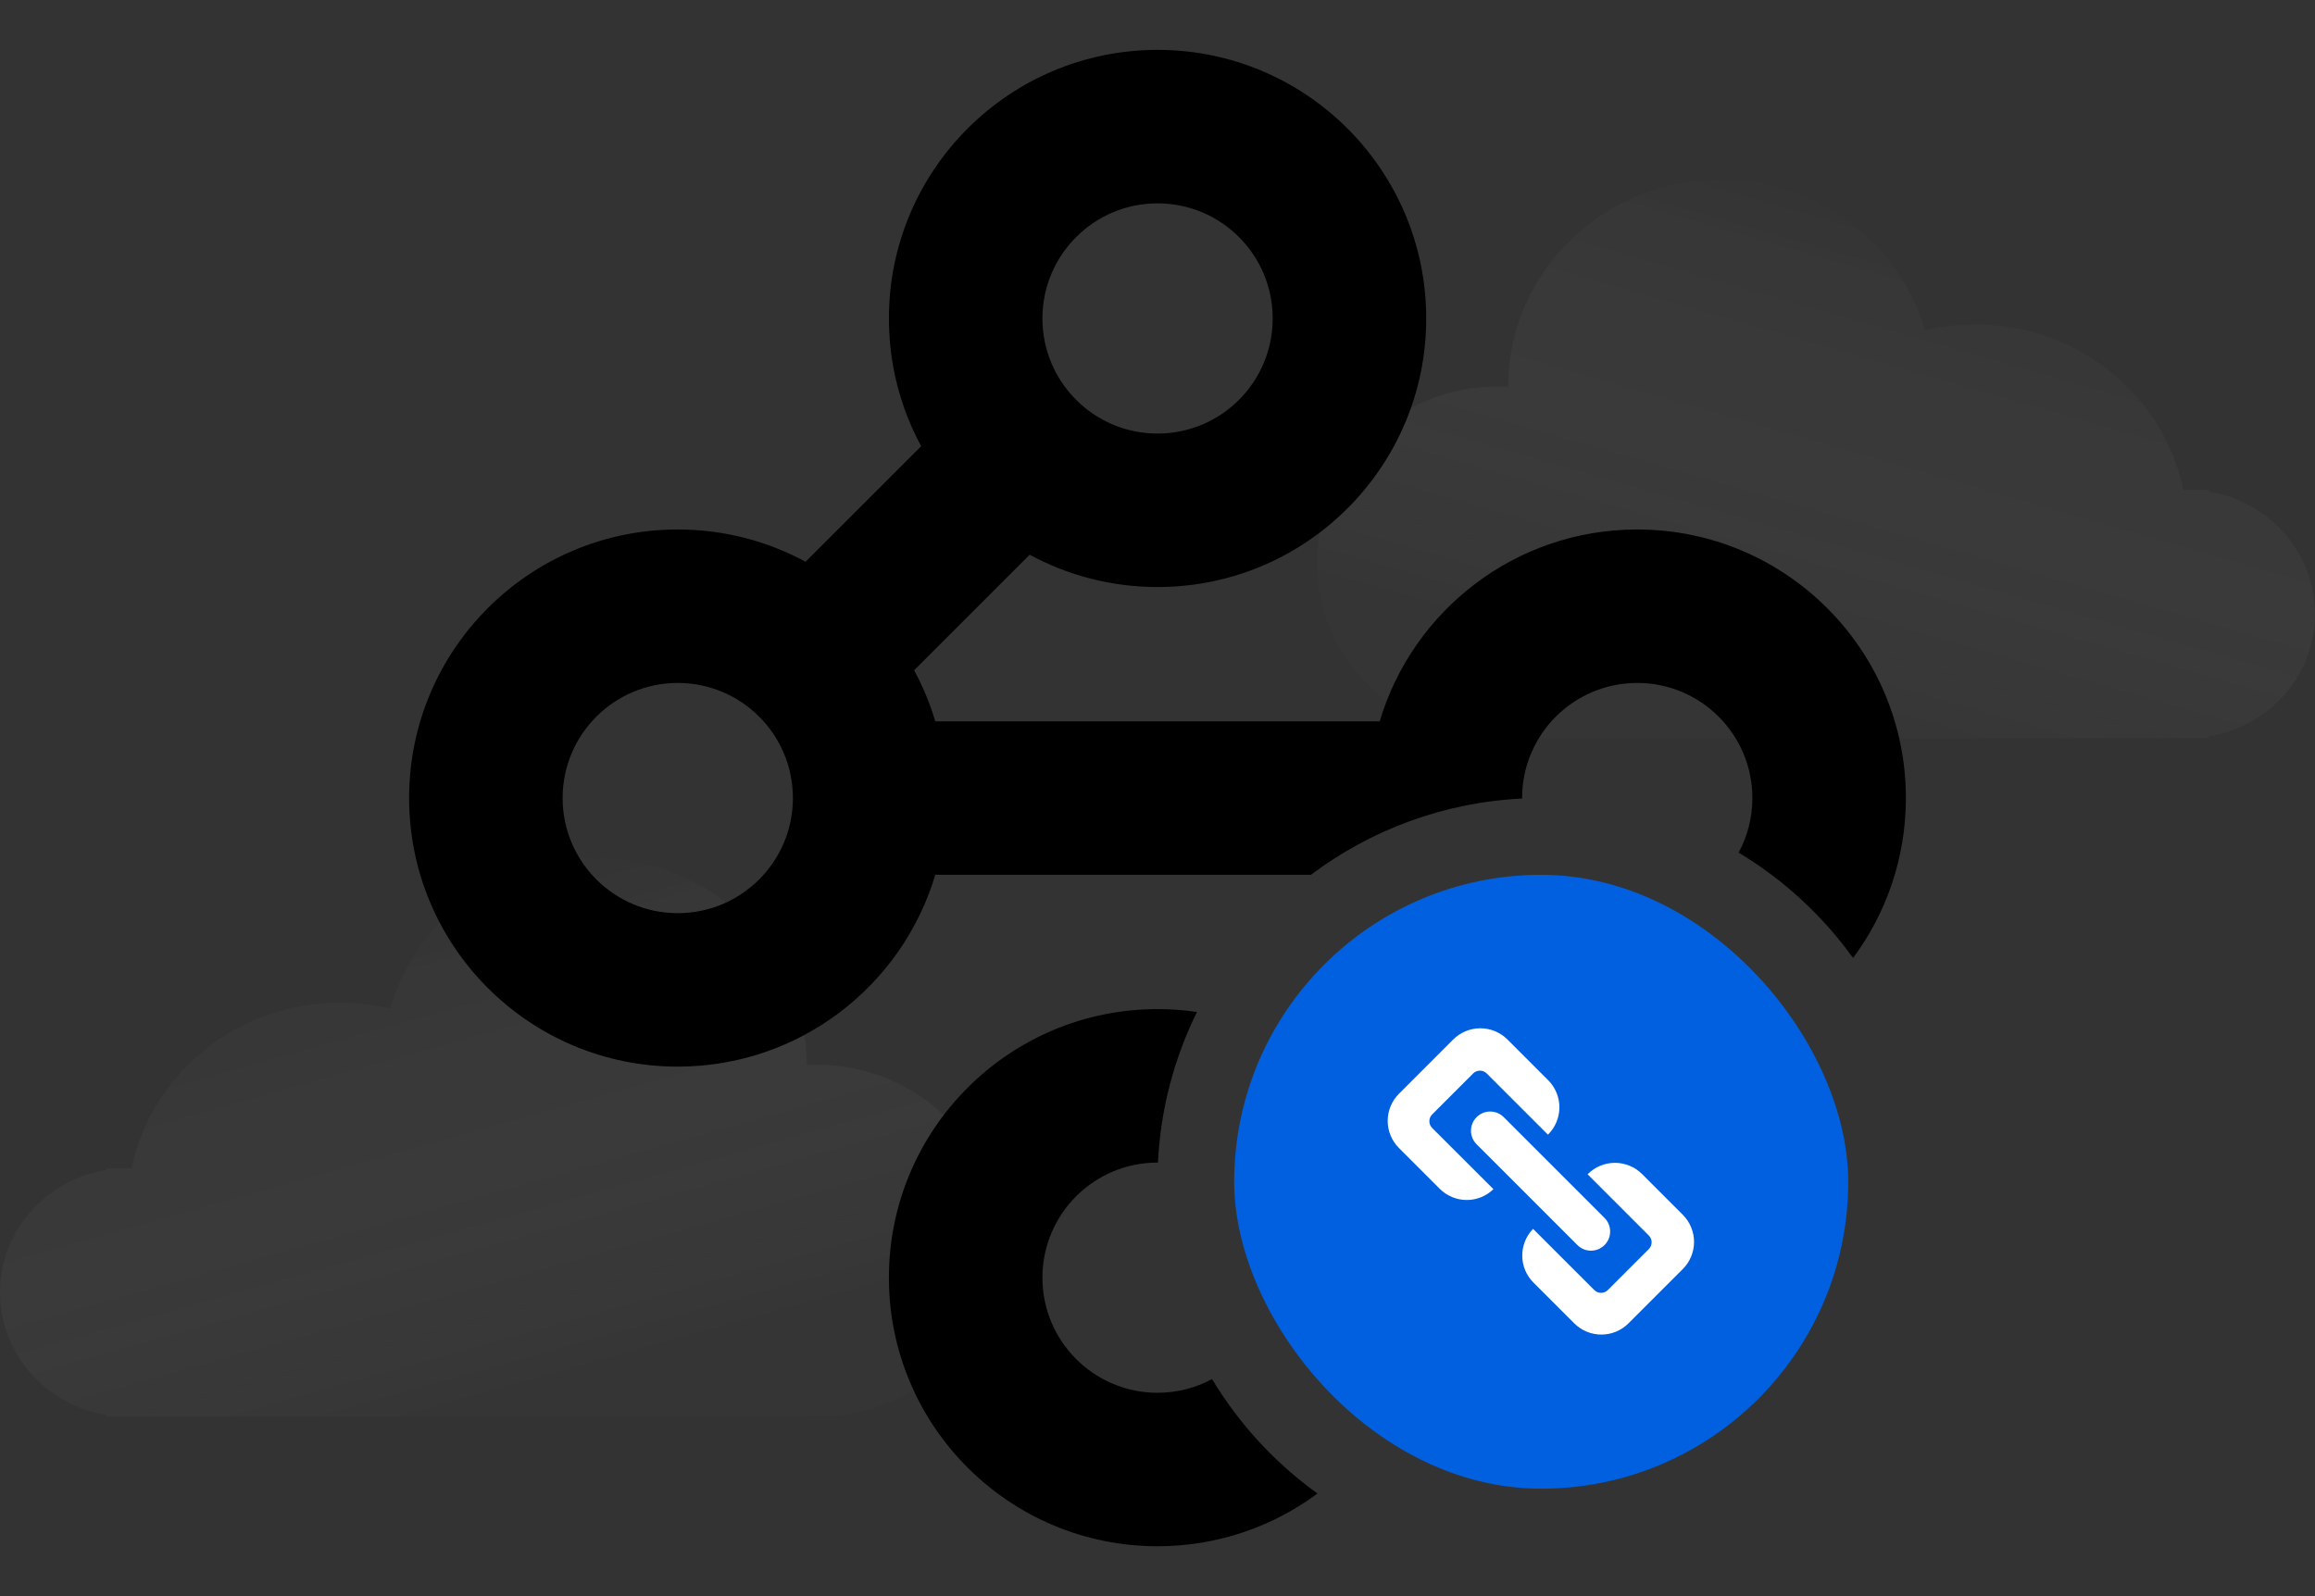 <svg width="174" height="120" viewBox="0 0 174 120" fill="none" xmlns="http://www.w3.org/2000/svg">
<rect x="0" y="0" width="174" height="120" fill="#333333" stroke="none"/>
<path fill-rule="evenodd" clip-rule="evenodd" d="M166.021 55.371V55.5H113.362V55.477C113.098 55.492 112.832 55.5 112.564 55.5C105.073 55.5 99 49.58 99 42.278C99 34.975 105.073 29.056 112.564 29.056C112.832 29.056 113.098 29.063 113.362 29.078L113.362 29.056C113.362 20.465 120.506 13.5 129.319 13.5C136.63 13.5 142.792 18.292 144.681 24.83C145.895 24.542 147.163 24.389 148.468 24.389C156.188 24.389 162.628 29.733 164.106 36.833H166.021V36.962C170.55 37.703 174 41.542 174 46.167C174 50.791 170.55 54.63 166.021 55.371Z" fill="url(#paint0_linear_1061_2530)"/>
<path fill-rule="evenodd" clip-rule="evenodd" d="M7.979 106.371C3.45 105.63 0 101.791 0 97.167C0 92.542 3.45 88.703 7.979 87.962V87.833H9.894C11.372 80.733 17.812 75.389 25.532 75.389C26.837 75.389 28.105 75.542 29.319 75.83C31.208 69.292 37.37 64.5 44.681 64.5C53.494 64.5 60.638 71.465 60.638 80.056C60.638 80.063 60.638 80.071 60.638 80.078C60.902 80.063 61.168 80.056 61.436 80.056C68.927 80.056 75 85.975 75 93.278C75 100.58 68.927 106.5 61.436 106.5C61.168 106.5 60.902 106.492 60.638 106.478V106.5H7.979V106.371Z" fill="url(#paint1_linear_1061_2530)"/>
<rect x="92.764" y="65.769" width="46.154" height="46.154" rx="23.077" fill="#0060DF"/>
<path fill-rule="evenodd" clip-rule="evenodd" d="M78.351 23.942C78.351 19.163 82.225 15.288 87.005 15.288C91.784 15.288 95.658 19.163 95.658 23.942C95.658 28.722 91.784 32.596 87.005 32.596C82.225 32.596 78.351 28.722 78.351 23.942ZM87.005 3.75C75.853 3.75 66.812 12.79 66.812 23.942C66.812 27.418 67.691 30.689 69.238 33.545L60.549 42.234C57.692 40.686 54.42 39.807 50.942 39.807C39.79 39.807 30.75 48.847 30.75 59.999C30.75 71.151 39.79 80.191 50.942 80.191C60.089 80.191 67.816 74.109 70.298 65.768H98.534C102.997 62.415 108.464 60.327 114.404 60.035C114.404 60.023 114.404 60.011 114.404 59.999C114.404 55.22 118.278 51.345 123.058 51.345C127.837 51.345 131.712 55.22 131.712 59.999C131.712 61.483 131.338 62.881 130.679 64.102C134.058 66.132 136.987 68.834 139.28 72.024C141.774 68.665 143.25 64.504 143.25 59.999C143.25 48.847 134.21 39.807 123.058 39.807C113.911 39.807 106.184 45.889 103.702 54.23H70.298C69.899 52.887 69.363 51.603 68.708 50.393L77.395 41.706C80.252 43.255 83.526 44.134 87.005 44.134C98.156 44.134 107.197 35.094 107.197 23.942C107.197 12.79 98.156 3.75 87.005 3.75ZM99.025 112.284C95.835 109.99 93.132 107.061 91.101 103.682C89.882 104.339 88.487 104.712 87.005 104.712C82.225 104.712 78.351 100.837 78.351 96.058C78.351 91.278 82.225 87.404 87.005 87.404C87.014 87.404 87.024 87.404 87.033 87.404C87.233 83.354 88.267 79.524 89.968 76.082C89.001 75.939 88.011 75.866 87.005 75.866C75.853 75.866 66.812 84.906 66.812 96.058C66.812 107.21 75.853 116.25 87.005 116.25C91.508 116.25 95.667 114.776 99.025 112.284ZM42.288 59.999C42.288 55.22 46.163 51.345 50.942 51.345C55.722 51.345 59.596 55.22 59.596 59.999C59.596 64.778 55.722 68.653 50.942 68.653C46.163 68.653 42.288 64.778 42.288 59.999Z" fill="black"/>
<path d="M113.024 83.99C112.46 83.426 111.547 83.426 110.984 83.99C110.421 84.553 110.421 85.466 110.984 86.029L118.56 93.606C119.124 94.169 120.037 94.169 120.6 93.606C121.163 93.043 121.163 92.129 120.6 91.566L113.024 83.99Z" fill="white"/>
<path d="M107.648 83.781L110.722 80.706C110.789 80.638 110.869 80.584 110.957 80.548C111.045 80.511 111.139 80.492 111.235 80.492C111.33 80.492 111.424 80.511 111.512 80.548C111.6 80.584 111.68 80.638 111.747 80.706L116.348 85.307L116.368 85.285C116.906 84.745 117.208 84.013 117.208 83.251C117.208 82.489 116.906 81.757 116.368 81.216L113.299 78.147C112.759 77.61 112.027 77.308 111.265 77.308C110.502 77.308 109.771 77.61 109.23 78.147L105.142 82.236C104.604 82.777 104.302 83.508 104.302 84.271C104.302 85.033 104.604 85.764 105.142 86.305L108.211 89.374C108.745 89.909 109.468 90.212 110.224 90.217C110.98 90.223 111.707 89.93 112.249 89.403L107.648 84.808C107.58 84.741 107.526 84.661 107.489 84.573C107.452 84.484 107.433 84.39 107.433 84.294C107.433 84.199 107.452 84.104 107.489 84.016C107.526 83.928 107.58 83.848 107.648 83.781ZM126.488 91.334L123.417 88.264C122.876 87.726 122.145 87.424 121.383 87.424C120.62 87.424 119.889 87.726 119.348 88.264L119.327 88.285L123.926 92.885C123.994 92.952 124.048 93.032 124.084 93.12C124.121 93.208 124.14 93.302 124.14 93.397C124.14 93.493 124.121 93.587 124.084 93.675C124.048 93.763 123.994 93.843 123.926 93.91L120.851 96.985C120.784 97.053 120.704 97.107 120.616 97.144C120.528 97.18 120.434 97.199 120.338 97.199C120.243 97.199 120.149 97.18 120.061 97.144C119.973 97.107 119.893 97.053 119.826 96.985L115.229 92.389C114.702 92.93 114.409 93.658 114.415 94.414C114.42 95.17 114.723 95.893 115.258 96.427L118.327 99.496C118.868 100.034 119.599 100.336 120.361 100.336C121.124 100.336 121.855 100.034 122.396 99.496L126.485 95.407C127.024 94.867 127.327 94.135 127.328 93.371C127.328 92.608 127.026 91.875 126.488 91.334Z" fill="white"/>
<defs>
<linearGradient id="paint0_linear_1061_2530" x1="173.1" y1="65.622" x2="186.981" y2="17.223" gradientUnits="userSpaceOnUse">
<stop stop-color="white" stop-opacity="0.01"/>
<stop offset="1" stop-opacity="0.15"/>
</linearGradient>
<linearGradient id="paint1_linear_1061_2530" x1="73.435" y1="95.808" x2="60.209" y2="48.573" gradientUnits="userSpaceOnUse">
<stop stop-color="white" stop-opacity="0.01"/>
<stop offset="1" stop-opacity="0.15"/>
</linearGradient>
</defs>
</svg>
